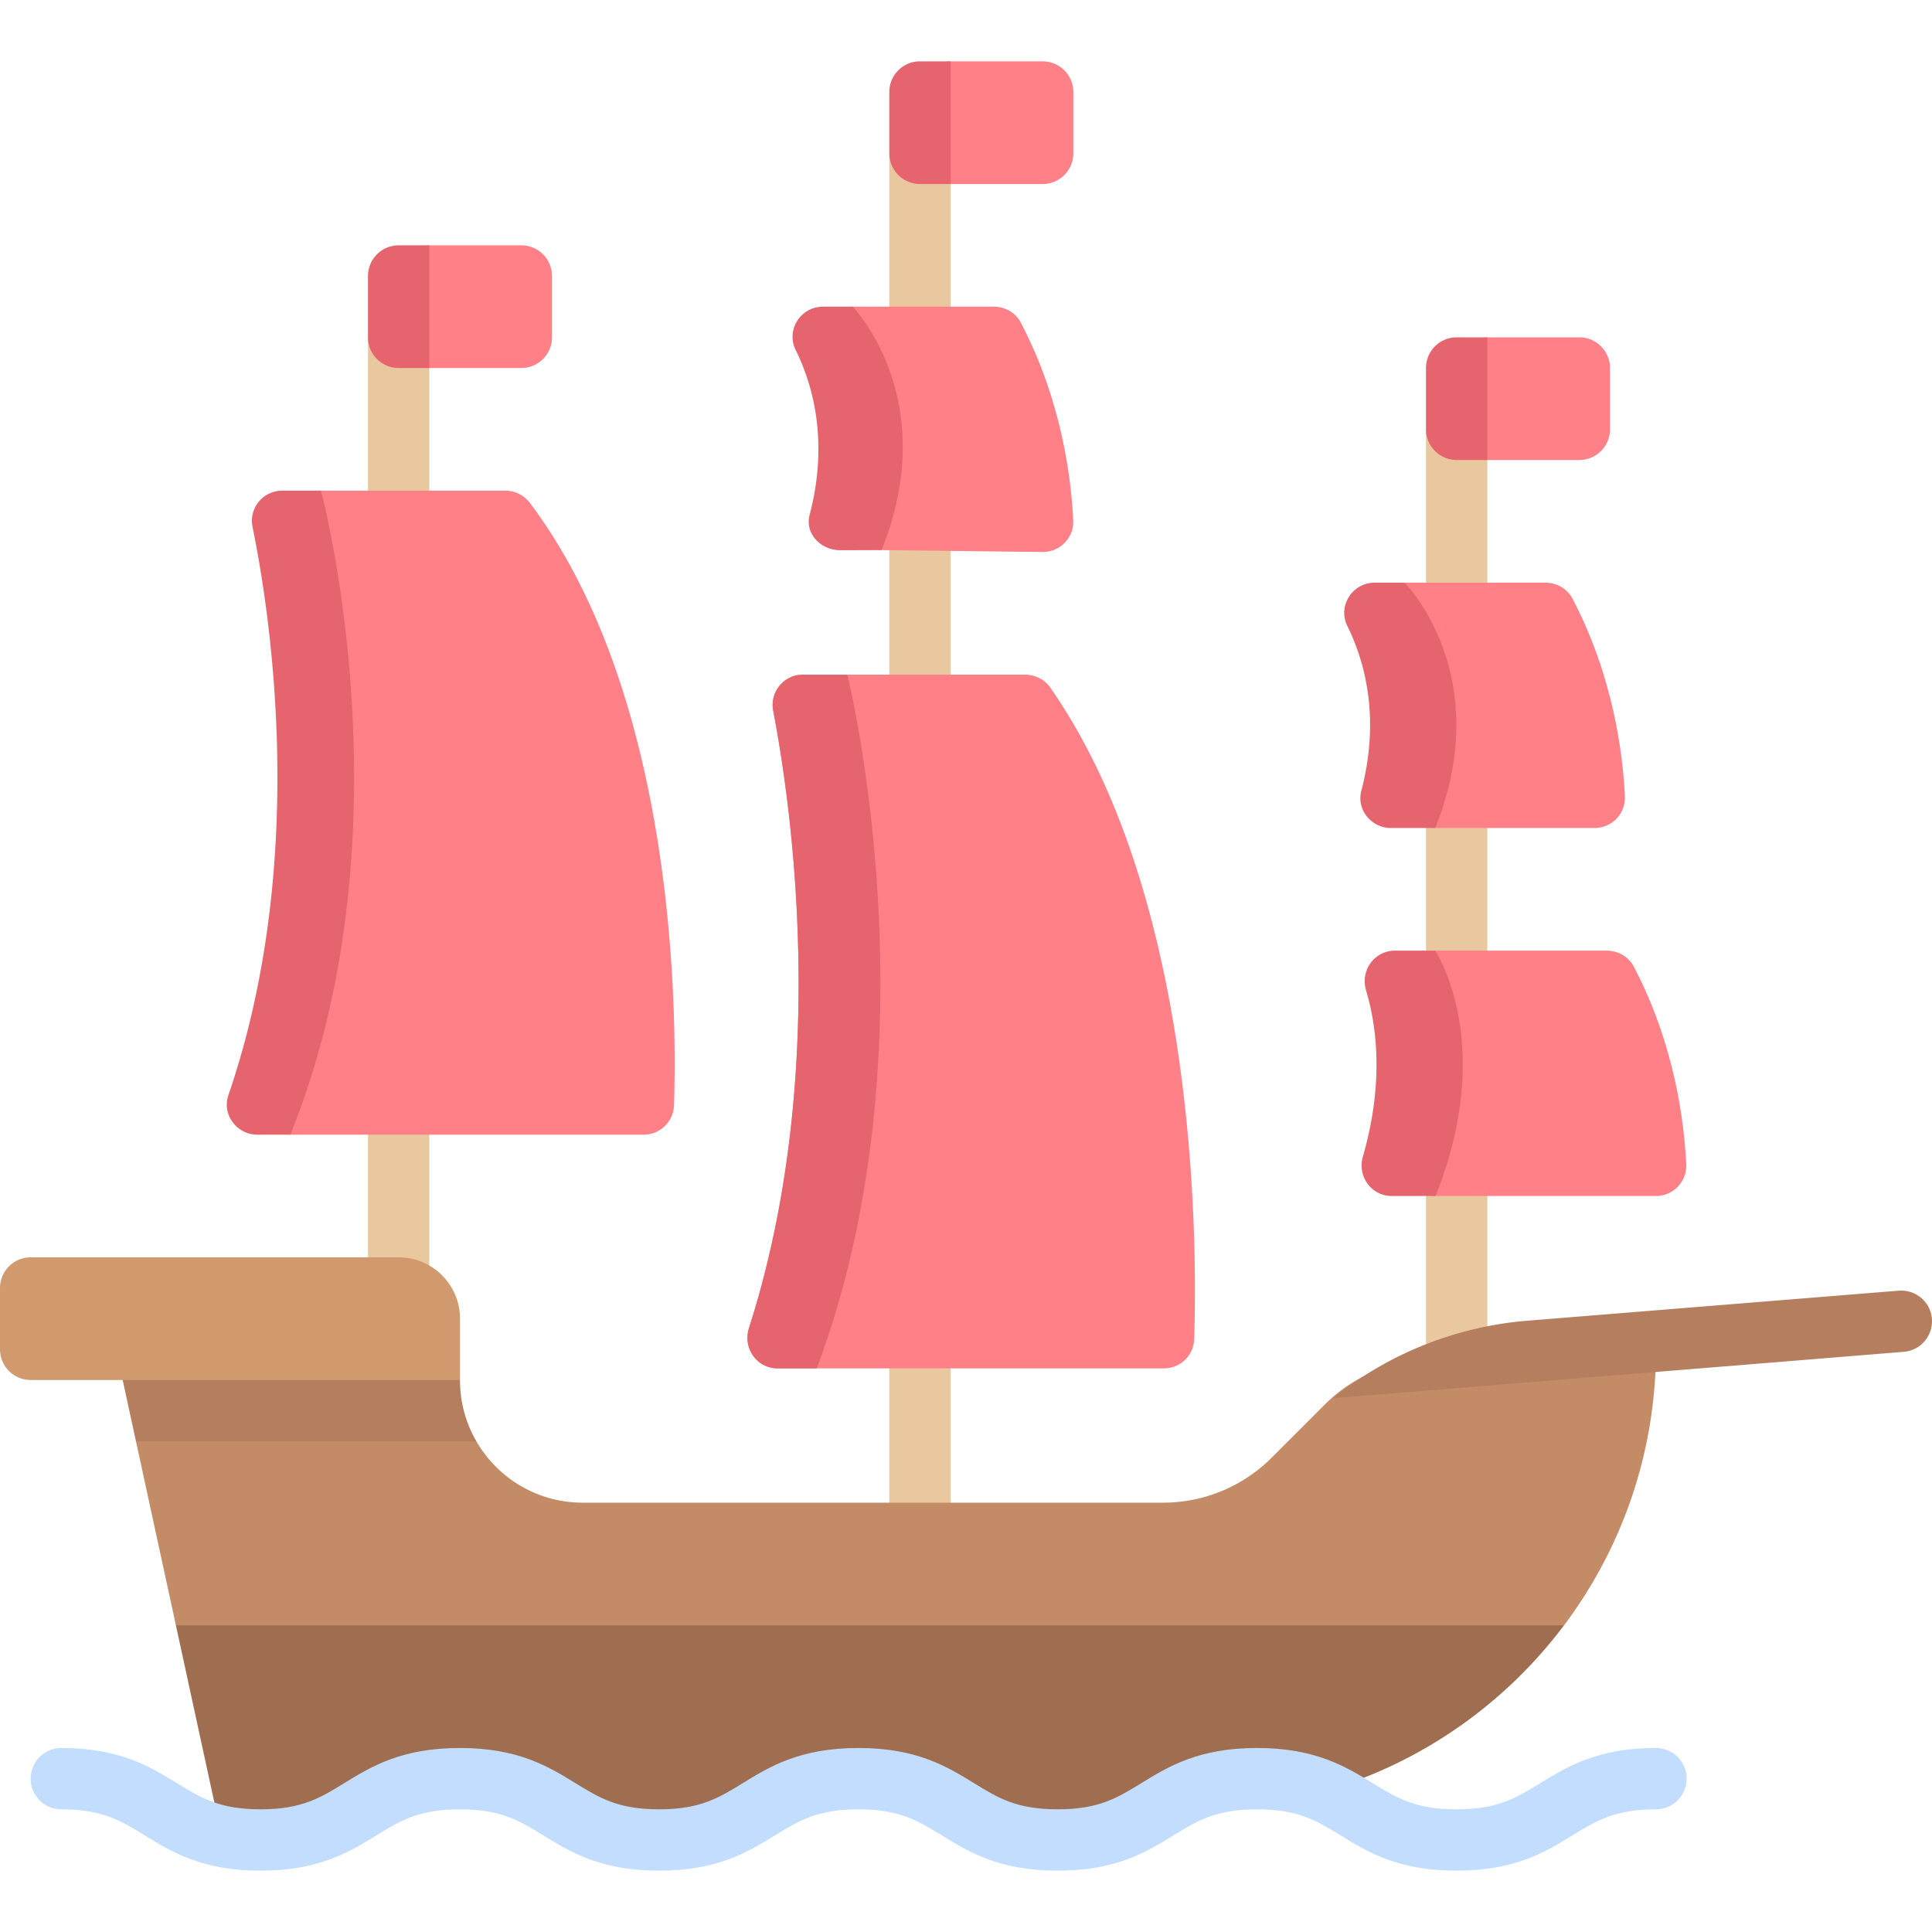 <svg viewBox="0 0 512 512" xmlns="http://www.w3.org/2000/svg"><g><path d="M235.681 40.636h16.254v365.713h-16.254z" fill="#eac89f"></path><path d="M276.316 16.255h-24.381a8.128 8.128 0 0 0-8.127 8.127v16.254a8.128 8.128 0 0 0 8.127 8.127h24.381a8.128 8.128 0 0 0 8.127-8.127V24.382a8.127 8.127 0 0 0-8.127-8.127z" fill="#ff8086"></path><path d="M251.935 48.763V16.255h-8.127a8.126 8.126 0 0 0-8.127 8.127v16.254a8.127 8.127 0 0 0 8.127 8.127z" fill="#e5646e"></path><path d="M377.903 113.778h16.254v251.935h-16.254z" fill="#eac89f"></path><path d="M418.538 89.398h-24.381a8.128 8.128 0 0 0-8.127 8.127v16.254a8.128 8.128 0 0 0 8.127 8.127h24.381a8.128 8.128 0 0 0 8.127-8.127V97.525a8.127 8.127 0 0 0-8.127-8.127z" fill="#ff8086"></path><path d="M394.157 121.905V89.398h-8.127a8.126 8.126 0 0 0-8.127 8.127v16.254a8.127 8.127 0 0 0 8.127 8.127h8.127z" fill="#e5646e"></path><path d="M97.523 89.398h16.254v251.935H97.523z" fill="#eac89f"></path><path d="M376.541 360.446a40.63 40.63 0 0 0-25.457 11.769L336.98 386.32a40.636 40.636 0 0 1-28.733 11.902H154.412c-12.033 0-22.539-6.538-28.159-16.255L89.396 373h-41.73l-11.632 8.968 10.582 48.762 34.652 54.349 40.635-13.714 48.762 16.254 56.889-16.254 48.762 16.254 48.762-16.254 89.405-40.635c15.304-20.374 24.372-45.699 24.372-73.142l65.016-7.441z" fill="#c38c66"></path><path d="M121.904 365.714 89.396 349.46H32.508v16.254l3.527 16.254h90.215c-2.793-4.798-4.346-10.302-4.346-16.254z" fill="#b57f5f"></path><path d="m46.617 430.729 11.795 54.349h22.857l40.635-13.714 48.762 16.254 56.889-16.254 48.762 16.254 48.762-16.254 26.985 2.994c25.208-7.569 46.986-23.085 62.419-43.629z" fill="#9f6e50"></path><path d="m233.65 145.778 42.715.508c4.588 0 8.258-3.778 8.048-8.362-.509-11.107-3.043-31.745-13.894-52.437-1.372-2.616-4.171-4.217-7.125-4.217h-37.403c-5.915 0-6.504 5.655-3.888 10.96 4.644 9.419 8.775 24.35 3.705 43.707-1.31 5 2.674 9.841 7.842 9.841zM380.357 219.429h42.207c4.588 0 8.258-3.778 8.048-8.362-.509-11.107-3.043-31.745-13.894-52.437-1.372-2.616-4.171-4.217-7.125-4.217H372.23c-5.915 0-6.036 6.162-3.42 11.468 4.644 9.419 8.775 24.35 3.705 43.707-1.309 4.999 2.674 9.841 7.842 9.841zM380.443 316.952h58.376c4.588 0 8.258-3.778 8.048-8.362-.509-11.107-3.043-31.745-13.894-52.437-1.372-2.616-4.171-4.217-7.125-4.217h-45.49c-5.472 0-8.295 5.301-6.723 10.542 2.78 9.262 4.833 24.335-.849 44.056-1.497 5.195 2.251 10.418 7.657 10.418z" fill="#ff8086"></path><path d="M385.982 495.745c-15.516 0-23.579-4.96-30.69-9.333-6.294-3.865-11.262-6.921-22.182-6.921-10.905 0-15.873 3.056-22.151 6.921-7.111 4.373-15.175 9.333-30.682 9.333-15.5 0-23.555-4.96-30.659-9.333-6.278-3.865-11.238-6.921-22.135-6.921-10.905 0-15.865 3.056-22.143 6.921-7.111 4.373-15.167 9.333-30.674 9.333s-23.555-4.96-30.667-9.333c-6.278-3.865-11.238-6.921-22.135-6.921-10.905 0-15.865 3.056-22.143 6.921-7.111 4.373-15.167 9.333-30.667 9.333s-23.555-4.96-30.659-9.333c-6.278-3.865-11.238-6.921-22.143-6.921-4.492 0-8.127-3.635-8.127-8.127s3.635-8.127 8.127-8.127c15.508 0 23.555 4.96 30.667 9.333 6.278 3.865 11.238 6.921 22.135 6.921 10.905 0 15.865-3.056 22.143-6.921 7.111-4.373 15.167-9.333 30.667-9.333s23.555 4.96 30.659 9.333c6.278 3.865 11.238 6.921 22.143 6.921s15.873-3.056 22.151-6.921c7.111-4.373 15.167-9.333 30.667-9.333s23.555 4.96 30.659 9.333c6.278 3.865 11.238 6.921 22.135 6.921 10.913 0 15.873-3.056 22.159-6.921 7.111-4.373 15.167-9.333 30.674-9.333 15.516 0 23.579 4.96 30.69 9.333 6.294 3.865 11.262 6.921 22.182 6.921 10.921 0 15.889-3.056 22.182-6.921 7.111-4.373 15.175-9.333 30.69-9.333 4.492 0 8.127 3.635 8.127 8.127s-3.635 8.127-8.127 8.127c-10.921 0-15.889 3.056-22.182 6.921-7.111 4.373-15.175 9.333-30.691 9.333z" fill="#c3ddff"></path><path d="M0 341.333v16.254a8.128 8.128 0 0 0 8.127 8.127h113.777V349.46c0-8.977-7.277-16.254-16.254-16.254H8.127A8.128 8.128 0 0 0 0 341.333z" fill="#d19a6e"></path><path d="M503.212 342.039 404.809 350a94.334 94.334 0 0 0-51.541 20.539l151.261-12.294c4.468-.365 7.802-4.286 7.444-8.762-.364-4.468-4.221-7.745-8.761-7.444z" fill="#b57f5f"></path><path d="M75.667 139.623c4.889 23.978 14.721 89.034-6.392 150.595-1.766 5.149 2.214 10.48 7.658 10.48h93.64a8.037 8.037 0 0 0 8.043-7.792c.833-25.64.266-108.661-38.263-159.714-1.522-2.017-3.954-3.16-6.48-3.16H83.56c-5.08 0-8.908 4.614-7.893 9.591zM204.914 188.363c4.838 25.263 15.104 96.43-6.425 163.584-1.689 5.27 2.062 10.685 7.596 10.685h102.346c4.343 0 7.904-3.394 8.042-7.735.859-26.83.596-117.271-38.162-172.708-1.507-2.156-4.022-3.394-6.652-3.394h-58.876c-5.05-.001-8.819 4.607-7.869 9.568z" fill="#ff8086"></path><g fill="#e5646e"><path d="M85.061 130.032H74.817c-5.079 0-8.907 4.614-7.892 9.591 4.889 23.978 14.72 89.034-6.392 150.596-1.766 5.149 2.214 10.48 7.658 10.48h8.743c32.507-80.13 8.127-170.667 8.127-170.667zM224.555 178.794h-11.771c-5.051 0-8.82 4.608-7.87 9.569 4.838 25.263 15.104 96.43-6.425 163.584-1.689 5.27 2.062 10.684 7.596 10.684h10.395a.024.024 0 0 1-.022-.033c32.415-86.305 8.097-183.804 8.097-183.804zM372.23 154.413h-7.916c-5.915 0-9.873 6.162-7.257 11.468 4.644 9.419 8.775 24.35 3.705 43.707-1.31 4.999 2.674 9.841 7.842 9.841h11.754c16.253-40.635-8.128-65.016-8.128-65.016zM380.357 251.937H369.67c-5.472 0-9.22 5.301-7.647 10.542 2.78 9.261 4.833 24.335-.849 44.055-1.497 5.195 2.251 10.418 7.657 10.418h11.612c16.254-40.635-.086-65.015-.086-65.015zM233.65 145.778c14.968-37.42-4.481-61.002-7.659-64.508h-7.876c-5.916 0-9.874 6.162-7.258 11.468 4.644 9.419 8.775 24.35 3.705 43.707-1.31 4.999 2.958 9.367 8.126 9.367z" fill="#e5646e"></path></g><path d="M138.158 65.017h-24.381a8.128 8.128 0 0 0-8.127 8.127v16.254a8.128 8.128 0 0 0 8.127 8.127h24.381a8.128 8.128 0 0 0 8.127-8.127V73.144a8.127 8.127 0 0 0-8.127-8.127z" fill="#ff8086"></path><path d="M113.777 97.525V65.017h-8.127a8.126 8.126 0 0 0-8.127 8.127v16.254a8.127 8.127 0 0 0 8.127 8.127z" fill="#e5646e"></path></g></svg>